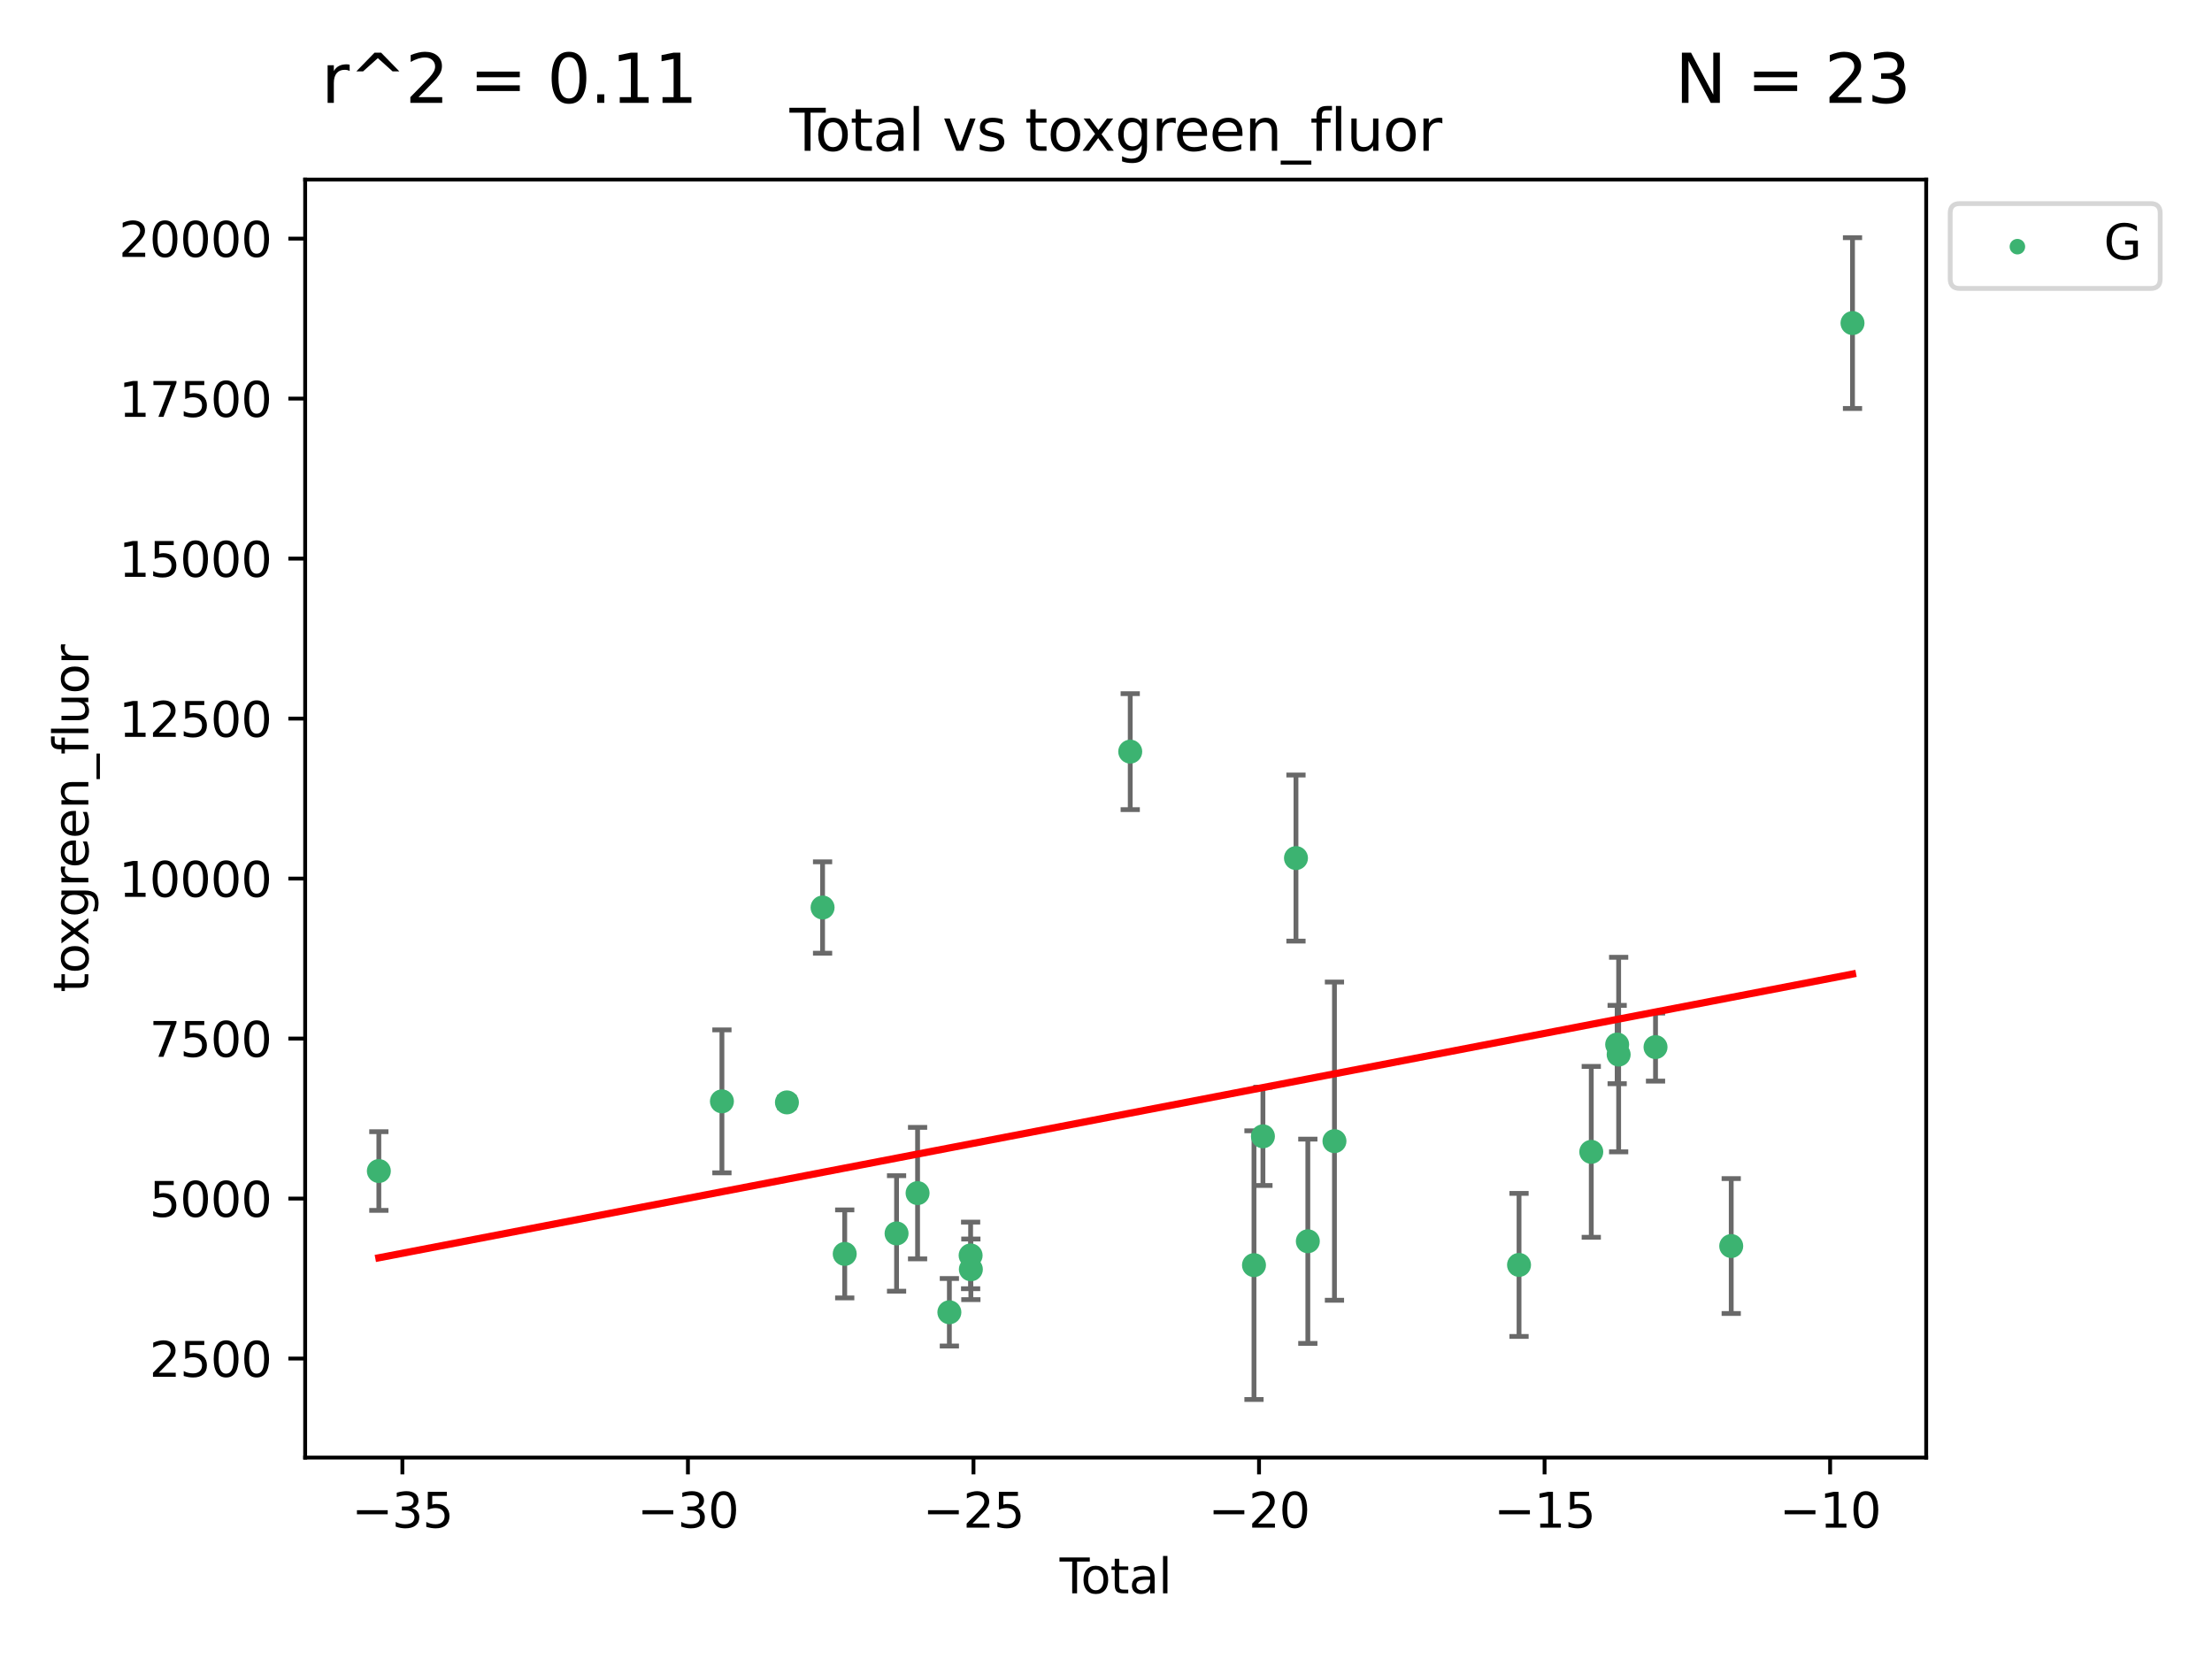 <?xml version="1.0" encoding="utf-8" standalone="no"?>
<!DOCTYPE svg PUBLIC "-//W3C//DTD SVG 1.1//EN"
  "http://www.w3.org/Graphics/SVG/1.1/DTD/svg11.dtd">
<svg xmlns:xlink="http://www.w3.org/1999/xlink" width="460.8pt" height="345.6pt" viewBox="0 0 460.8 345.6" xmlns="http://www.w3.org/2000/svg" version="1.1">
 <defs>
  <style type="text/css">*{stroke-linejoin: round; stroke-linecap: butt}</style>
 </defs>
 <g id="figure_1">
  <g id="patch_1">
   <path d="M 0 345.6 
L 460.8 345.6 
L 460.8 0 
L 0 0 
z
" style="fill: #ffffff"/>
  </g>
  <g id="axes_1">
   <g id="patch_2">
    <path d="M 63.571 303.64 
L 401.26 303.64 
L 401.26 37.411 
L 63.571 37.411 
z
" style="fill: #ffffff"/>
   </g>
   <g id="PathCollection_1">
    <defs>
     <path id="mccac87ee9b" d="M 0 1.118 
C 0.297 1.118 0.581 1 0.791 0.791 
C 1 0.581 1.118 0.297 1.118 0 
C 1.118 -0.297 1 -0.581 0.791 -0.791 
C 0.581 -1 0.297 -1.118 0 -1.118 
C -0.297 -1.118 -0.581 -1 -0.791 -0.791 
C -1 -0.581 -1.118 -0.297 -1.118 0 
C -1.118 0.297 -1 0.581 -0.791 0.791 
C -0.581 1 -0.297 1.118 0 1.118 
z
" style="stroke: #3cb371"/>
    </defs>
    <g clip-path="url(#p7524012135)">
     <use xlink:href="#mccac87ee9b" x="78.921" y="243.948" style="fill: #3cb371; stroke: #3cb371"/>
     <use xlink:href="#mccac87ee9b" x="150.39" y="229.431" style="fill: #3cb371; stroke: #3cb371"/>
     <use xlink:href="#mccac87ee9b" x="163.931" y="229.649" style="fill: #3cb371; stroke: #3cb371"/>
     <use xlink:href="#mccac87ee9b" x="171.358" y="189.05" style="fill: #3cb371; stroke: #3cb371"/>
     <use xlink:href="#mccac87ee9b" x="175.972" y="261.213" style="fill: #3cb371; stroke: #3cb371"/>
     <use xlink:href="#mccac87ee9b" x="186.771" y="256.947" style="fill: #3cb371; stroke: #3cb371"/>
     <use xlink:href="#mccac87ee9b" x="191.149" y="248.546" style="fill: #3cb371; stroke: #3cb371"/>
     <use xlink:href="#mccac87ee9b" x="197.771" y="273.367" style="fill: #3cb371; stroke: #3cb371"/>
     <use xlink:href="#mccac87ee9b" x="202.198" y="261.528" style="fill: #3cb371; stroke: #3cb371"/>
     <use xlink:href="#mccac87ee9b" x="202.248" y="264.423" style="fill: #3cb371; stroke: #3cb371"/>
     <use xlink:href="#mccac87ee9b" x="235.447" y="156.578" style="fill: #3cb371; stroke: #3cb371"/>
     <use xlink:href="#mccac87ee9b" x="261.228" y="263.552" style="fill: #3cb371; stroke: #3cb371"/>
     <use xlink:href="#mccac87ee9b" x="263.091" y="236.72" style="fill: #3cb371; stroke: #3cb371"/>
     <use xlink:href="#mccac87ee9b" x="269.975" y="178.752" style="fill: #3cb371; stroke: #3cb371"/>
     <use xlink:href="#mccac87ee9b" x="272.445" y="258.577" style="fill: #3cb371; stroke: #3cb371"/>
     <use xlink:href="#mccac87ee9b" x="277.992" y="237.721" style="fill: #3cb371; stroke: #3cb371"/>
     <use xlink:href="#mccac87ee9b" x="316.442" y="263.505" style="fill: #3cb371; stroke: #3cb371"/>
     <use xlink:href="#mccac87ee9b" x="331.491" y="239.952" style="fill: #3cb371; stroke: #3cb371"/>
     <use xlink:href="#mccac87ee9b" x="336.885" y="217.595" style="fill: #3cb371; stroke: #3cb371"/>
     <use xlink:href="#mccac87ee9b" x="337.195" y="219.685" style="fill: #3cb371; stroke: #3cb371"/>
     <use xlink:href="#mccac87ee9b" x="344.877" y="218.129" style="fill: #3cb371; stroke: #3cb371"/>
     <use xlink:href="#mccac87ee9b" x="360.645" y="259.574" style="fill: #3cb371; stroke: #3cb371"/>
     <use xlink:href="#mccac87ee9b" x="385.911" y="67.303" style="fill: #3cb371; stroke: #3cb371"/>
    </g>
   </g>
   <g id="matplotlib.axis_1">
    <g id="xtick_1">
     <g id="line2d_1">
      <defs>
       <path id="m4b57ec7790" d="M 0 0 
L 0 3.5 
" style="stroke: #000000; stroke-width: 0.8"/>
      </defs>
      <g>
       <use xlink:href="#m4b57ec7790" x="83.825" y="303.64" style="stroke: #000000; stroke-width: 0.8"/>
      </g>
     </g>
     <g id="text_1">
      <!-- −35 -->
      <g transform="translate(73.272 318.238)scale(0.1 -0.1)">
       <defs>
        <path id="DejaVuSans-2212" d="M 678 2272 
L 4684 2272 
L 4684 1741 
L 678 1741 
L 678 2272 
z
" transform="scale(0.016)"/>
        <path id="DejaVuSans-33" d="M 2597 2516 
Q 3050 2419 3304 2112 
Q 3559 1806 3559 1356 
Q 3559 666 3084 287 
Q 2609 -91 1734 -91 
Q 1441 -91 1130 -33 
Q 819 25 488 141 
L 488 750 
Q 750 597 1062 519 
Q 1375 441 1716 441 
Q 2309 441 2620 675 
Q 2931 909 2931 1356 
Q 2931 1769 2642 2001 
Q 2353 2234 1838 2234 
L 1294 2234 
L 1294 2753 
L 1863 2753 
Q 2328 2753 2575 2939 
Q 2822 3125 2822 3475 
Q 2822 3834 2567 4026 
Q 2313 4219 1838 4219 
Q 1578 4219 1281 4162 
Q 984 4106 628 3988 
L 628 4550 
Q 988 4650 1302 4700 
Q 1616 4750 1894 4750 
Q 2613 4750 3031 4423 
Q 3450 4097 3450 3541 
Q 3450 3153 3228 2886 
Q 3006 2619 2597 2516 
z
" transform="scale(0.016)"/>
        <path id="DejaVuSans-35" d="M 691 4666 
L 3169 4666 
L 3169 4134 
L 1269 4134 
L 1269 2991 
Q 1406 3038 1543 3061 
Q 1681 3084 1819 3084 
Q 2600 3084 3056 2656 
Q 3513 2228 3513 1497 
Q 3513 744 3044 326 
Q 2575 -91 1722 -91 
Q 1428 -91 1123 -41 
Q 819 9 494 109 
L 494 744 
Q 775 591 1075 516 
Q 1375 441 1709 441 
Q 2250 441 2565 725 
Q 2881 1009 2881 1497 
Q 2881 1984 2565 2268 
Q 2250 2553 1709 2553 
Q 1456 2553 1204 2497 
Q 953 2441 691 2322 
L 691 4666 
z
" transform="scale(0.016)"/>
       </defs>
       <use xlink:href="#DejaVuSans-2212"/>
       <use xlink:href="#DejaVuSans-33" x="83.789"/>
       <use xlink:href="#DejaVuSans-35" x="147.412"/>
      </g>
     </g>
    </g>
    <g id="xtick_2">
     <g id="line2d_2">
      <g>
       <use xlink:href="#m4b57ec7790" x="143.309" y="303.64" style="stroke: #000000; stroke-width: 0.8"/>
      </g>
     </g>
     <g id="text_2">
      <!-- −30 -->
      <g transform="translate(132.757 318.238)scale(0.1 -0.1)">
       <defs>
        <path id="DejaVuSans-30" d="M 2034 4250 
Q 1547 4250 1301 3770 
Q 1056 3291 1056 2328 
Q 1056 1369 1301 889 
Q 1547 409 2034 409 
Q 2525 409 2770 889 
Q 3016 1369 3016 2328 
Q 3016 3291 2770 3770 
Q 2525 4250 2034 4250 
z
M 2034 4750 
Q 2819 4750 3233 4129 
Q 3647 3509 3647 2328 
Q 3647 1150 3233 529 
Q 2819 -91 2034 -91 
Q 1250 -91 836 529 
Q 422 1150 422 2328 
Q 422 3509 836 4129 
Q 1250 4750 2034 4750 
z
" transform="scale(0.016)"/>
       </defs>
       <use xlink:href="#DejaVuSans-2212"/>
       <use xlink:href="#DejaVuSans-33" x="83.789"/>
       <use xlink:href="#DejaVuSans-30" x="147.412"/>
      </g>
     </g>
    </g>
    <g id="xtick_3">
     <g id="line2d_3">
      <g>
       <use xlink:href="#m4b57ec7790" x="202.794" y="303.64" style="stroke: #000000; stroke-width: 0.8"/>
      </g>
     </g>
     <g id="text_3">
      <!-- −25 -->
      <g transform="translate(192.241 318.238)scale(0.1 -0.1)">
       <defs>
        <path id="DejaVuSans-32" d="M 1228 531 
L 3431 531 
L 3431 0 
L 469 0 
L 469 531 
Q 828 903 1448 1529 
Q 2069 2156 2228 2338 
Q 2531 2678 2651 2914 
Q 2772 3150 2772 3378 
Q 2772 3750 2511 3984 
Q 2250 4219 1831 4219 
Q 1534 4219 1204 4116 
Q 875 4013 500 3803 
L 500 4441 
Q 881 4594 1212 4672 
Q 1544 4750 1819 4750 
Q 2544 4750 2975 4387 
Q 3406 4025 3406 3419 
Q 3406 3131 3298 2873 
Q 3191 2616 2906 2266 
Q 2828 2175 2409 1742 
Q 1991 1309 1228 531 
z
" transform="scale(0.016)"/>
       </defs>
       <use xlink:href="#DejaVuSans-2212"/>
       <use xlink:href="#DejaVuSans-32" x="83.789"/>
       <use xlink:href="#DejaVuSans-35" x="147.412"/>
      </g>
     </g>
    </g>
    <g id="xtick_4">
     <g id="line2d_4">
      <g>
       <use xlink:href="#m4b57ec7790" x="262.278" y="303.64" style="stroke: #000000; stroke-width: 0.8"/>
      </g>
     </g>
     <g id="text_4">
      <!-- −20 -->
      <g transform="translate(251.726 318.238)scale(0.1 -0.1)">
       <use xlink:href="#DejaVuSans-2212"/>
       <use xlink:href="#DejaVuSans-32" x="83.789"/>
       <use xlink:href="#DejaVuSans-30" x="147.412"/>
      </g>
     </g>
    </g>
    <g id="xtick_5">
     <g id="line2d_5">
      <g>
       <use xlink:href="#m4b57ec7790" x="321.763" y="303.64" style="stroke: #000000; stroke-width: 0.8"/>
      </g>
     </g>
     <g id="text_5">
      <!-- −15 -->
      <g transform="translate(311.21 318.238)scale(0.1 -0.1)">
       <defs>
        <path id="DejaVuSans-31" d="M 794 531 
L 1825 531 
L 1825 4091 
L 703 3866 
L 703 4441 
L 1819 4666 
L 2450 4666 
L 2450 531 
L 3481 531 
L 3481 0 
L 794 0 
L 794 531 
z
" transform="scale(0.016)"/>
       </defs>
       <use xlink:href="#DejaVuSans-2212"/>
       <use xlink:href="#DejaVuSans-31" x="83.789"/>
       <use xlink:href="#DejaVuSans-35" x="147.412"/>
      </g>
     </g>
    </g>
    <g id="xtick_6">
     <g id="line2d_6">
      <g>
       <use xlink:href="#m4b57ec7790" x="381.247" y="303.64" style="stroke: #000000; stroke-width: 0.8"/>
      </g>
     </g>
     <g id="text_6">
      <!-- −10 -->
      <g transform="translate(370.695 318.238)scale(0.1 -0.1)">
       <use xlink:href="#DejaVuSans-2212"/>
       <use xlink:href="#DejaVuSans-31" x="83.789"/>
       <use xlink:href="#DejaVuSans-30" x="147.412"/>
      </g>
     </g>
    </g>
    <g id="text_7">
     <!-- Total -->
     <g transform="translate(220.739 331.917)scale(0.1 -0.1)">
      <defs>
       <path id="DejaVuSans-54" d="M -19 4666 
L 3928 4666 
L 3928 4134 
L 2272 4134 
L 2272 0 
L 1638 0 
L 1638 4134 
L -19 4134 
L -19 4666 
z
" transform="scale(0.016)"/>
       <path id="DejaVuSans-6f" d="M 1959 3097 
Q 1497 3097 1228 2736 
Q 959 2375 959 1747 
Q 959 1119 1226 758 
Q 1494 397 1959 397 
Q 2419 397 2687 759 
Q 2956 1122 2956 1747 
Q 2956 2369 2687 2733 
Q 2419 3097 1959 3097 
z
M 1959 3584 
Q 2709 3584 3137 3096 
Q 3566 2609 3566 1747 
Q 3566 888 3137 398 
Q 2709 -91 1959 -91 
Q 1206 -91 779 398 
Q 353 888 353 1747 
Q 353 2609 779 3096 
Q 1206 3584 1959 3584 
z
" transform="scale(0.016)"/>
       <path id="DejaVuSans-74" d="M 1172 4494 
L 1172 3500 
L 2356 3500 
L 2356 3053 
L 1172 3053 
L 1172 1153 
Q 1172 725 1289 603 
Q 1406 481 1766 481 
L 2356 481 
L 2356 0 
L 1766 0 
Q 1100 0 847 248 
Q 594 497 594 1153 
L 594 3053 
L 172 3053 
L 172 3500 
L 594 3500 
L 594 4494 
L 1172 4494 
z
" transform="scale(0.016)"/>
       <path id="DejaVuSans-61" d="M 2194 1759 
Q 1497 1759 1228 1600 
Q 959 1441 959 1056 
Q 959 750 1161 570 
Q 1363 391 1709 391 
Q 2188 391 2477 730 
Q 2766 1069 2766 1631 
L 2766 1759 
L 2194 1759 
z
M 3341 1997 
L 3341 0 
L 2766 0 
L 2766 531 
Q 2569 213 2275 61 
Q 1981 -91 1556 -91 
Q 1019 -91 701 211 
Q 384 513 384 1019 
Q 384 1609 779 1909 
Q 1175 2209 1959 2209 
L 2766 2209 
L 2766 2266 
Q 2766 2663 2505 2880 
Q 2244 3097 1772 3097 
Q 1472 3097 1187 3025 
Q 903 2953 641 2809 
L 641 3341 
Q 956 3463 1253 3523 
Q 1550 3584 1831 3584 
Q 2591 3584 2966 3190 
Q 3341 2797 3341 1997 
z
" transform="scale(0.016)"/>
       <path id="DejaVuSans-6c" d="M 603 4863 
L 1178 4863 
L 1178 0 
L 603 0 
L 603 4863 
z
" transform="scale(0.016)"/>
      </defs>
      <use xlink:href="#DejaVuSans-54"/>
      <use xlink:href="#DejaVuSans-6f" x="44.084"/>
      <use xlink:href="#DejaVuSans-74" x="105.266"/>
      <use xlink:href="#DejaVuSans-61" x="144.475"/>
      <use xlink:href="#DejaVuSans-6c" x="205.754"/>
     </g>
    </g>
   </g>
   <g id="matplotlib.axis_2">
    <g id="ytick_1">
     <g id="line2d_7">
      <defs>
       <path id="m6257bc6594" d="M 0 0 
L -3.5 0 
" style="stroke: #000000; stroke-width: 0.8"/>
      </defs>
      <g>
       <use xlink:href="#m6257bc6594" x="63.571" y="283.012" style="stroke: #000000; stroke-width: 0.8"/>
      </g>
     </g>
     <g id="text_8">
      <!-- 2500 -->
      <g transform="translate(31.121 286.811)scale(0.1 -0.1)">
       <use xlink:href="#DejaVuSans-32"/>
       <use xlink:href="#DejaVuSans-35" x="63.623"/>
       <use xlink:href="#DejaVuSans-30" x="127.246"/>
       <use xlink:href="#DejaVuSans-30" x="190.869"/>
      </g>
     </g>
    </g>
    <g id="ytick_2">
     <g id="line2d_8">
      <g>
       <use xlink:href="#m6257bc6594" x="63.571" y="249.683" style="stroke: #000000; stroke-width: 0.8"/>
      </g>
     </g>
     <g id="text_9">
      <!-- 5000 -->
      <g transform="translate(31.121 253.483)scale(0.1 -0.1)">
       <use xlink:href="#DejaVuSans-35"/>
       <use xlink:href="#DejaVuSans-30" x="63.623"/>
       <use xlink:href="#DejaVuSans-30" x="127.246"/>
       <use xlink:href="#DejaVuSans-30" x="190.869"/>
      </g>
     </g>
    </g>
    <g id="ytick_3">
     <g id="line2d_9">
      <g>
       <use xlink:href="#m6257bc6594" x="63.571" y="216.355" style="stroke: #000000; stroke-width: 0.8"/>
      </g>
     </g>
     <g id="text_10">
      <!-- 7500 -->
      <g transform="translate(31.121 220.154)scale(0.1 -0.1)">
       <defs>
        <path id="DejaVuSans-37" d="M 525 4666 
L 3525 4666 
L 3525 4397 
L 1831 0 
L 1172 0 
L 2766 4134 
L 525 4134 
L 525 4666 
z
" transform="scale(0.016)"/>
       </defs>
       <use xlink:href="#DejaVuSans-37"/>
       <use xlink:href="#DejaVuSans-35" x="63.623"/>
       <use xlink:href="#DejaVuSans-30" x="127.246"/>
       <use xlink:href="#DejaVuSans-30" x="190.869"/>
      </g>
     </g>
    </g>
    <g id="ytick_4">
     <g id="line2d_10">
      <g>
       <use xlink:href="#m6257bc6594" x="63.571" y="183.026" style="stroke: #000000; stroke-width: 0.8"/>
      </g>
     </g>
     <g id="text_11">
      <!-- 10000 -->
      <g transform="translate(24.759 186.825)scale(0.1 -0.1)">
       <use xlink:href="#DejaVuSans-31"/>
       <use xlink:href="#DejaVuSans-30" x="63.623"/>
       <use xlink:href="#DejaVuSans-30" x="127.246"/>
       <use xlink:href="#DejaVuSans-30" x="190.869"/>
       <use xlink:href="#DejaVuSans-30" x="254.492"/>
      </g>
     </g>
    </g>
    <g id="ytick_5">
     <g id="line2d_11">
      <g>
       <use xlink:href="#m6257bc6594" x="63.571" y="149.697" style="stroke: #000000; stroke-width: 0.8"/>
      </g>
     </g>
     <g id="text_12">
      <!-- 12500 -->
      <g transform="translate(24.759 153.496)scale(0.1 -0.1)">
       <use xlink:href="#DejaVuSans-31"/>
       <use xlink:href="#DejaVuSans-32" x="63.623"/>
       <use xlink:href="#DejaVuSans-35" x="127.246"/>
       <use xlink:href="#DejaVuSans-30" x="190.869"/>
       <use xlink:href="#DejaVuSans-30" x="254.492"/>
      </g>
     </g>
    </g>
    <g id="ytick_6">
     <g id="line2d_12">
      <g>
       <use xlink:href="#m6257bc6594" x="63.571" y="116.368" style="stroke: #000000; stroke-width: 0.8"/>
      </g>
     </g>
     <g id="text_13">
      <!-- 15000 -->
      <g transform="translate(24.759 120.167)scale(0.1 -0.1)">
       <use xlink:href="#DejaVuSans-31"/>
       <use xlink:href="#DejaVuSans-35" x="63.623"/>
       <use xlink:href="#DejaVuSans-30" x="127.246"/>
       <use xlink:href="#DejaVuSans-30" x="190.869"/>
       <use xlink:href="#DejaVuSans-30" x="254.492"/>
      </g>
     </g>
    </g>
    <g id="ytick_7">
     <g id="line2d_13">
      <g>
       <use xlink:href="#m6257bc6594" x="63.571" y="83.039" style="stroke: #000000; stroke-width: 0.8"/>
      </g>
     </g>
     <g id="text_14">
      <!-- 17500 -->
      <g transform="translate(24.759 86.839)scale(0.1 -0.1)">
       <use xlink:href="#DejaVuSans-31"/>
       <use xlink:href="#DejaVuSans-37" x="63.623"/>
       <use xlink:href="#DejaVuSans-35" x="127.246"/>
       <use xlink:href="#DejaVuSans-30" x="190.869"/>
       <use xlink:href="#DejaVuSans-30" x="254.492"/>
      </g>
     </g>
    </g>
    <g id="ytick_8">
     <g id="line2d_14">
      <g>
       <use xlink:href="#m6257bc6594" x="63.571" y="49.711" style="stroke: #000000; stroke-width: 0.8"/>
      </g>
     </g>
     <g id="text_15">
      <!-- 20000 -->
      <g transform="translate(24.759 53.51)scale(0.1 -0.1)">
       <use xlink:href="#DejaVuSans-32"/>
       <use xlink:href="#DejaVuSans-30" x="63.623"/>
       <use xlink:href="#DejaVuSans-30" x="127.246"/>
       <use xlink:href="#DejaVuSans-30" x="190.869"/>
       <use xlink:href="#DejaVuSans-30" x="254.492"/>
      </g>
     </g>
    </g>
    <g id="text_16">
     <!-- toxgreen_fluor -->
     <g transform="translate(18.401 206.72)rotate(-90)scale(0.1 -0.1)">
      <defs>
       <path id="DejaVuSans-78" d="M 3513 3500 
L 2247 1797 
L 3578 0 
L 2900 0 
L 1881 1375 
L 863 0 
L 184 0 
L 1544 1831 
L 300 3500 
L 978 3500 
L 1906 2253 
L 2834 3500 
L 3513 3500 
z
" transform="scale(0.016)"/>
       <path id="DejaVuSans-67" d="M 2906 1791 
Q 2906 2416 2648 2759 
Q 2391 3103 1925 3103 
Q 1463 3103 1205 2759 
Q 947 2416 947 1791 
Q 947 1169 1205 825 
Q 1463 481 1925 481 
Q 2391 481 2648 825 
Q 2906 1169 2906 1791 
z
M 3481 434 
Q 3481 -459 3084 -895 
Q 2688 -1331 1869 -1331 
Q 1566 -1331 1297 -1286 
Q 1028 -1241 775 -1147 
L 775 -588 
Q 1028 -725 1275 -790 
Q 1522 -856 1778 -856 
Q 2344 -856 2625 -561 
Q 2906 -266 2906 331 
L 2906 616 
Q 2728 306 2450 153 
Q 2172 0 1784 0 
Q 1141 0 747 490 
Q 353 981 353 1791 
Q 353 2603 747 3093 
Q 1141 3584 1784 3584 
Q 2172 3584 2450 3431 
Q 2728 3278 2906 2969 
L 2906 3500 
L 3481 3500 
L 3481 434 
z
" transform="scale(0.016)"/>
       <path id="DejaVuSans-72" d="M 2631 2963 
Q 2534 3019 2420 3045 
Q 2306 3072 2169 3072 
Q 1681 3072 1420 2755 
Q 1159 2438 1159 1844 
L 1159 0 
L 581 0 
L 581 3500 
L 1159 3500 
L 1159 2956 
Q 1341 3275 1631 3429 
Q 1922 3584 2338 3584 
Q 2397 3584 2469 3576 
Q 2541 3569 2628 3553 
L 2631 2963 
z
" transform="scale(0.016)"/>
       <path id="DejaVuSans-65" d="M 3597 1894 
L 3597 1613 
L 953 1613 
Q 991 1019 1311 708 
Q 1631 397 2203 397 
Q 2534 397 2845 478 
Q 3156 559 3463 722 
L 3463 178 
Q 3153 47 2828 -22 
Q 2503 -91 2169 -91 
Q 1331 -91 842 396 
Q 353 884 353 1716 
Q 353 2575 817 3079 
Q 1281 3584 2069 3584 
Q 2775 3584 3186 3129 
Q 3597 2675 3597 1894 
z
M 3022 2063 
Q 3016 2534 2758 2815 
Q 2500 3097 2075 3097 
Q 1594 3097 1305 2825 
Q 1016 2553 972 2059 
L 3022 2063 
z
" transform="scale(0.016)"/>
       <path id="DejaVuSans-6e" d="M 3513 2113 
L 3513 0 
L 2938 0 
L 2938 2094 
Q 2938 2591 2744 2837 
Q 2550 3084 2163 3084 
Q 1697 3084 1428 2787 
Q 1159 2491 1159 1978 
L 1159 0 
L 581 0 
L 581 3500 
L 1159 3500 
L 1159 2956 
Q 1366 3272 1645 3428 
Q 1925 3584 2291 3584 
Q 2894 3584 3203 3211 
Q 3513 2838 3513 2113 
z
" transform="scale(0.016)"/>
       <path id="DejaVuSans-5f" d="M 3263 -1063 
L 3263 -1509 
L -63 -1509 
L -63 -1063 
L 3263 -1063 
z
" transform="scale(0.016)"/>
       <path id="DejaVuSans-66" d="M 2375 4863 
L 2375 4384 
L 1825 4384 
Q 1516 4384 1395 4259 
Q 1275 4134 1275 3809 
L 1275 3500 
L 2222 3500 
L 2222 3053 
L 1275 3053 
L 1275 0 
L 697 0 
L 697 3053 
L 147 3053 
L 147 3500 
L 697 3500 
L 697 3744 
Q 697 4328 969 4595 
Q 1241 4863 1831 4863 
L 2375 4863 
z
" transform="scale(0.016)"/>
       <path id="DejaVuSans-75" d="M 544 1381 
L 544 3500 
L 1119 3500 
L 1119 1403 
Q 1119 906 1312 657 
Q 1506 409 1894 409 
Q 2359 409 2629 706 
Q 2900 1003 2900 1516 
L 2900 3500 
L 3475 3500 
L 3475 0 
L 2900 0 
L 2900 538 
Q 2691 219 2414 64 
Q 2138 -91 1772 -91 
Q 1169 -91 856 284 
Q 544 659 544 1381 
z
M 1991 3584 
L 1991 3584 
z
" transform="scale(0.016)"/>
      </defs>
      <use xlink:href="#DejaVuSans-74"/>
      <use xlink:href="#DejaVuSans-6f" x="39.209"/>
      <use xlink:href="#DejaVuSans-78" x="97.266"/>
      <use xlink:href="#DejaVuSans-67" x="156.445"/>
      <use xlink:href="#DejaVuSans-72" x="219.922"/>
      <use xlink:href="#DejaVuSans-65" x="258.785"/>
      <use xlink:href="#DejaVuSans-65" x="320.309"/>
      <use xlink:href="#DejaVuSans-6e" x="381.832"/>
      <use xlink:href="#DejaVuSans-5f" x="445.211"/>
      <use xlink:href="#DejaVuSans-66" x="495.211"/>
      <use xlink:href="#DejaVuSans-6c" x="530.416"/>
      <use xlink:href="#DejaVuSans-75" x="558.199"/>
      <use xlink:href="#DejaVuSans-6f" x="621.578"/>
      <use xlink:href="#DejaVuSans-72" x="682.76"/>
     </g>
    </g>
   </g>
   <g id="LineCollection_1">
    <path d="M 78.921 252.144 
L 78.921 235.751 
" clip-path="url(#p7524012135)" style="fill: none; stroke: #696969"/>
    <path d="M 150.39 244.322 
L 150.39 214.541 
" clip-path="url(#p7524012135)" style="fill: none; stroke: #696969"/>
    <path d="M 163.931 230.781 
L 163.931 228.516 
" clip-path="url(#p7524012135)" style="fill: none; stroke: #696969"/>
    <path d="M 171.358 198.566 
L 171.358 179.533 
" clip-path="url(#p7524012135)" style="fill: none; stroke: #696969"/>
    <path d="M 175.972 270.376 
L 175.972 252.049 
" clip-path="url(#p7524012135)" style="fill: none; stroke: #696969"/>
    <path d="M 186.771 268.976 
L 186.771 244.919 
" clip-path="url(#p7524012135)" style="fill: none; stroke: #696969"/>
    <path d="M 191.149 262.243 
L 191.149 234.85 
" clip-path="url(#p7524012135)" style="fill: none; stroke: #696969"/>
    <path d="M 197.771 280.398 
L 197.771 266.337 
" clip-path="url(#p7524012135)" style="fill: none; stroke: #696969"/>
    <path d="M 202.198 268.463 
L 202.198 254.593 
" clip-path="url(#p7524012135)" style="fill: none; stroke: #696969"/>
    <path d="M 202.248 270.738 
L 202.248 258.109 
" clip-path="url(#p7524012135)" style="fill: none; stroke: #696969"/>
    <path d="M 235.447 168.657 
L 235.447 144.5 
" clip-path="url(#p7524012135)" style="fill: none; stroke: #696969"/>
    <path d="M 261.228 291.539 
L 261.228 235.566 
" clip-path="url(#p7524012135)" style="fill: none; stroke: #696969"/>
    <path d="M 263.091 246.956 
L 263.091 226.483 
" clip-path="url(#p7524012135)" style="fill: none; stroke: #696969"/>
    <path d="M 269.975 196.051 
L 269.975 161.453 
" clip-path="url(#p7524012135)" style="fill: none; stroke: #696969"/>
    <path d="M 272.445 279.859 
L 272.445 237.296 
" clip-path="url(#p7524012135)" style="fill: none; stroke: #696969"/>
    <path d="M 277.992 270.864 
L 277.992 204.577 
" clip-path="url(#p7524012135)" style="fill: none; stroke: #696969"/>
    <path d="M 316.442 278.405 
L 316.442 248.606 
" clip-path="url(#p7524012135)" style="fill: none; stroke: #696969"/>
    <path d="M 331.491 257.747 
L 331.491 222.156 
" clip-path="url(#p7524012135)" style="fill: none; stroke: #696969"/>
    <path d="M 336.885 225.754 
L 336.885 209.436 
" clip-path="url(#p7524012135)" style="fill: none; stroke: #696969"/>
    <path d="M 337.195 239.949 
L 337.195 199.422 
" clip-path="url(#p7524012135)" style="fill: none; stroke: #696969"/>
    <path d="M 344.877 225.215 
L 344.877 211.043 
" clip-path="url(#p7524012135)" style="fill: none; stroke: #696969"/>
    <path d="M 360.645 273.624 
L 360.645 245.523 
" clip-path="url(#p7524012135)" style="fill: none; stroke: #696969"/>
    <path d="M 385.911 85.094 
L 385.911 49.513 
" clip-path="url(#p7524012135)" style="fill: none; stroke: #696969"/>
   </g>
   <g id="line2d_15">
    <defs>
     <path id="m512a9413a8" d="M 2 0 
L -2 -0 
" style="stroke: #696969"/>
    </defs>
    <g clip-path="url(#p7524012135)">
     <use xlink:href="#m512a9413a8" x="78.921" y="252.144" style="fill: #696969; stroke: #696969"/>
     <use xlink:href="#m512a9413a8" x="150.39" y="244.322" style="fill: #696969; stroke: #696969"/>
     <use xlink:href="#m512a9413a8" x="163.931" y="230.781" style="fill: #696969; stroke: #696969"/>
     <use xlink:href="#m512a9413a8" x="171.358" y="198.566" style="fill: #696969; stroke: #696969"/>
     <use xlink:href="#m512a9413a8" x="175.972" y="270.376" style="fill: #696969; stroke: #696969"/>
     <use xlink:href="#m512a9413a8" x="186.771" y="268.976" style="fill: #696969; stroke: #696969"/>
     <use xlink:href="#m512a9413a8" x="191.149" y="262.243" style="fill: #696969; stroke: #696969"/>
     <use xlink:href="#m512a9413a8" x="197.771" y="280.398" style="fill: #696969; stroke: #696969"/>
     <use xlink:href="#m512a9413a8" x="202.198" y="268.463" style="fill: #696969; stroke: #696969"/>
     <use xlink:href="#m512a9413a8" x="202.248" y="270.738" style="fill: #696969; stroke: #696969"/>
     <use xlink:href="#m512a9413a8" x="235.447" y="168.657" style="fill: #696969; stroke: #696969"/>
     <use xlink:href="#m512a9413a8" x="261.228" y="291.539" style="fill: #696969; stroke: #696969"/>
     <use xlink:href="#m512a9413a8" x="263.091" y="246.956" style="fill: #696969; stroke: #696969"/>
     <use xlink:href="#m512a9413a8" x="269.975" y="196.051" style="fill: #696969; stroke: #696969"/>
     <use xlink:href="#m512a9413a8" x="272.445" y="279.859" style="fill: #696969; stroke: #696969"/>
     <use xlink:href="#m512a9413a8" x="277.992" y="270.864" style="fill: #696969; stroke: #696969"/>
     <use xlink:href="#m512a9413a8" x="316.442" y="278.405" style="fill: #696969; stroke: #696969"/>
     <use xlink:href="#m512a9413a8" x="331.491" y="257.747" style="fill: #696969; stroke: #696969"/>
     <use xlink:href="#m512a9413a8" x="336.885" y="225.754" style="fill: #696969; stroke: #696969"/>
     <use xlink:href="#m512a9413a8" x="337.195" y="239.949" style="fill: #696969; stroke: #696969"/>
     <use xlink:href="#m512a9413a8" x="344.877" y="225.215" style="fill: #696969; stroke: #696969"/>
     <use xlink:href="#m512a9413a8" x="360.645" y="273.624" style="fill: #696969; stroke: #696969"/>
     <use xlink:href="#m512a9413a8" x="385.911" y="85.094" style="fill: #696969; stroke: #696969"/>
    </g>
   </g>
   <g id="line2d_16">
    <g clip-path="url(#p7524012135)">
     <use xlink:href="#m512a9413a8" x="78.921" y="235.751" style="fill: #696969; stroke: #696969"/>
     <use xlink:href="#m512a9413a8" x="150.39" y="214.541" style="fill: #696969; stroke: #696969"/>
     <use xlink:href="#m512a9413a8" x="163.931" y="228.516" style="fill: #696969; stroke: #696969"/>
     <use xlink:href="#m512a9413a8" x="171.358" y="179.533" style="fill: #696969; stroke: #696969"/>
     <use xlink:href="#m512a9413a8" x="175.972" y="252.049" style="fill: #696969; stroke: #696969"/>
     <use xlink:href="#m512a9413a8" x="186.771" y="244.919" style="fill: #696969; stroke: #696969"/>
     <use xlink:href="#m512a9413a8" x="191.149" y="234.85" style="fill: #696969; stroke: #696969"/>
     <use xlink:href="#m512a9413a8" x="197.771" y="266.337" style="fill: #696969; stroke: #696969"/>
     <use xlink:href="#m512a9413a8" x="202.198" y="254.593" style="fill: #696969; stroke: #696969"/>
     <use xlink:href="#m512a9413a8" x="202.248" y="258.109" style="fill: #696969; stroke: #696969"/>
     <use xlink:href="#m512a9413a8" x="235.447" y="144.5" style="fill: #696969; stroke: #696969"/>
     <use xlink:href="#m512a9413a8" x="261.228" y="235.566" style="fill: #696969; stroke: #696969"/>
     <use xlink:href="#m512a9413a8" x="263.091" y="226.483" style="fill: #696969; stroke: #696969"/>
     <use xlink:href="#m512a9413a8" x="269.975" y="161.453" style="fill: #696969; stroke: #696969"/>
     <use xlink:href="#m512a9413a8" x="272.445" y="237.296" style="fill: #696969; stroke: #696969"/>
     <use xlink:href="#m512a9413a8" x="277.992" y="204.577" style="fill: #696969; stroke: #696969"/>
     <use xlink:href="#m512a9413a8" x="316.442" y="248.606" style="fill: #696969; stroke: #696969"/>
     <use xlink:href="#m512a9413a8" x="331.491" y="222.156" style="fill: #696969; stroke: #696969"/>
     <use xlink:href="#m512a9413a8" x="336.885" y="209.436" style="fill: #696969; stroke: #696969"/>
     <use xlink:href="#m512a9413a8" x="337.195" y="199.422" style="fill: #696969; stroke: #696969"/>
     <use xlink:href="#m512a9413a8" x="344.877" y="211.043" style="fill: #696969; stroke: #696969"/>
     <use xlink:href="#m512a9413a8" x="360.645" y="245.523" style="fill: #696969; stroke: #696969"/>
     <use xlink:href="#m512a9413a8" x="385.911" y="49.513" style="fill: #696969; stroke: #696969"/>
    </g>
   </g>
   <g id="line2d_17">
    <path d="M 78.921 262.02 
L 150.39 248.26 
L 163.931 245.653 
L 171.358 244.223 
L 175.972 243.334 
L 186.771 241.255 
L 191.149 240.412 
L 197.771 239.137 
L 202.198 238.285 
L 202.248 238.275 
L 235.447 231.884 
L 261.228 226.92 
L 263.091 226.561 
L 269.975 225.236 
L 272.445 224.76 
L 277.992 223.693 
L 316.442 216.29 
L 331.491 213.392 
L 336.885 212.354 
L 337.195 212.294 
L 344.877 210.815 
L 360.645 207.779 
L 385.911 202.915 
" clip-path="url(#p7524012135)" style="fill: none; stroke: #ff0000; stroke-width: 1.5; stroke-linecap: square"/>
   </g>
   <g id="line2d_18">
    <defs>
     <path id="mf28d31b42f" d="M 0 2 
C 0.53 2 1.039 1.789 1.414 1.414 
C 1.789 1.039 2 0.53 2 0 
C 2 -0.53 1.789 -1.039 1.414 -1.414 
C 1.039 -1.789 0.53 -2 0 -2 
C -0.53 -2 -1.039 -1.789 -1.414 -1.414 
C -1.789 -1.039 -2 -0.53 -2 0 
C -2 0.53 -1.789 1.039 -1.414 1.414 
C -1.039 1.789 -0.53 2 0 2 
z
" style="stroke: #3cb371"/>
    </defs>
    <g clip-path="url(#p7524012135)">
     <use xlink:href="#mf28d31b42f" x="78.921" y="243.948" style="fill: #3cb371; stroke: #3cb371"/>
     <use xlink:href="#mf28d31b42f" x="150.39" y="229.431" style="fill: #3cb371; stroke: #3cb371"/>
     <use xlink:href="#mf28d31b42f" x="163.931" y="229.649" style="fill: #3cb371; stroke: #3cb371"/>
     <use xlink:href="#mf28d31b42f" x="171.358" y="189.05" style="fill: #3cb371; stroke: #3cb371"/>
     <use xlink:href="#mf28d31b42f" x="175.972" y="261.213" style="fill: #3cb371; stroke: #3cb371"/>
     <use xlink:href="#mf28d31b42f" x="186.771" y="256.947" style="fill: #3cb371; stroke: #3cb371"/>
     <use xlink:href="#mf28d31b42f" x="191.149" y="248.546" style="fill: #3cb371; stroke: #3cb371"/>
     <use xlink:href="#mf28d31b42f" x="197.771" y="273.367" style="fill: #3cb371; stroke: #3cb371"/>
     <use xlink:href="#mf28d31b42f" x="202.198" y="261.528" style="fill: #3cb371; stroke: #3cb371"/>
     <use xlink:href="#mf28d31b42f" x="202.248" y="264.423" style="fill: #3cb371; stroke: #3cb371"/>
     <use xlink:href="#mf28d31b42f" x="235.447" y="156.578" style="fill: #3cb371; stroke: #3cb371"/>
     <use xlink:href="#mf28d31b42f" x="261.228" y="263.552" style="fill: #3cb371; stroke: #3cb371"/>
     <use xlink:href="#mf28d31b42f" x="263.091" y="236.72" style="fill: #3cb371; stroke: #3cb371"/>
     <use xlink:href="#mf28d31b42f" x="269.975" y="178.752" style="fill: #3cb371; stroke: #3cb371"/>
     <use xlink:href="#mf28d31b42f" x="272.445" y="258.577" style="fill: #3cb371; stroke: #3cb371"/>
     <use xlink:href="#mf28d31b42f" x="277.992" y="237.721" style="fill: #3cb371; stroke: #3cb371"/>
     <use xlink:href="#mf28d31b42f" x="316.442" y="263.505" style="fill: #3cb371; stroke: #3cb371"/>
     <use xlink:href="#mf28d31b42f" x="331.491" y="239.952" style="fill: #3cb371; stroke: #3cb371"/>
     <use xlink:href="#mf28d31b42f" x="336.885" y="217.595" style="fill: #3cb371; stroke: #3cb371"/>
     <use xlink:href="#mf28d31b42f" x="337.195" y="219.685" style="fill: #3cb371; stroke: #3cb371"/>
     <use xlink:href="#mf28d31b42f" x="344.877" y="218.129" style="fill: #3cb371; stroke: #3cb371"/>
     <use xlink:href="#mf28d31b42f" x="360.645" y="259.574" style="fill: #3cb371; stroke: #3cb371"/>
     <use xlink:href="#mf28d31b42f" x="385.911" y="67.303" style="fill: #3cb371; stroke: #3cb371"/>
    </g>
   </g>
   <g id="patch_3">
    <path d="M 63.571 303.64 
L 63.571 37.411 
" style="fill: none; stroke: #000000; stroke-width: 0.8; stroke-linejoin: miter; stroke-linecap: square"/>
   </g>
   <g id="patch_4">
    <path d="M 401.26 303.64 
L 401.26 37.411 
" style="fill: none; stroke: #000000; stroke-width: 0.8; stroke-linejoin: miter; stroke-linecap: square"/>
   </g>
   <g id="patch_5">
    <path d="M 63.571 303.64 
L 401.26 303.64 
" style="fill: none; stroke: #000000; stroke-width: 0.8; stroke-linejoin: miter; stroke-linecap: square"/>
   </g>
   <g id="patch_6">
    <path d="M 63.571 37.411 
L 401.26 37.411 
" style="fill: none; stroke: #000000; stroke-width: 0.8; stroke-linejoin: miter; stroke-linecap: square"/>
   </g>
   <g id="text_17">
    <!-- N = 23 -->
    <g transform="translate(348.964 21.426)scale(0.14 -0.14)">
     <defs>
      <path id="DejaVuSans-4e" d="M 628 4666 
L 1478 4666 
L 3547 763 
L 3547 4666 
L 4159 4666 
L 4159 0 
L 3309 0 
L 1241 3903 
L 1241 0 
L 628 0 
L 628 4666 
z
" transform="scale(0.016)"/>
      <path id="DejaVuSans-20" transform="scale(0.016)"/>
      <path id="DejaVuSans-3d" d="M 678 2906 
L 4684 2906 
L 4684 2381 
L 678 2381 
L 678 2906 
z
M 678 1631 
L 4684 1631 
L 4684 1100 
L 678 1100 
L 678 1631 
z
" transform="scale(0.016)"/>
     </defs>
     <use xlink:href="#DejaVuSans-4e"/>
     <use xlink:href="#DejaVuSans-20" x="74.805"/>
     <use xlink:href="#DejaVuSans-3d" x="106.592"/>
     <use xlink:href="#DejaVuSans-20" x="190.381"/>
     <use xlink:href="#DejaVuSans-32" x="222.168"/>
     <use xlink:href="#DejaVuSans-33" x="285.791"/>
    </g>
   </g>
   <g id="text_18">
    <!-- r^2 = 0.11 -->
    <g transform="translate(66.948 21.426)scale(0.14 -0.14)">
     <defs>
      <path id="DejaVuSans-5e" d="M 2988 4666 
L 4684 2925 
L 4056 2925 
L 2681 4159 
L 1306 2925 
L 678 2925 
L 2375 4666 
L 2988 4666 
z
" transform="scale(0.016)"/>
      <path id="DejaVuSans-2e" d="M 684 794 
L 1344 794 
L 1344 0 
L 684 0 
L 684 794 
z
" transform="scale(0.016)"/>
     </defs>
     <use xlink:href="#DejaVuSans-72"/>
     <use xlink:href="#DejaVuSans-5e" x="41.113"/>
     <use xlink:href="#DejaVuSans-32" x="124.902"/>
     <use xlink:href="#DejaVuSans-20" x="188.525"/>
     <use xlink:href="#DejaVuSans-3d" x="220.312"/>
     <use xlink:href="#DejaVuSans-20" x="304.102"/>
     <use xlink:href="#DejaVuSans-30" x="335.889"/>
     <use xlink:href="#DejaVuSans-2e" x="399.512"/>
     <use xlink:href="#DejaVuSans-31" x="431.299"/>
     <use xlink:href="#DejaVuSans-31" x="494.922"/>
    </g>
   </g>
   <g id="text_19">
    <!-- Total vs toxgreen_fluor -->
    <g transform="translate(164.48 31.411)scale(0.12 -0.12)">
     <defs>
      <path id="DejaVuSans-76" d="M 191 3500 
L 800 3500 
L 1894 563 
L 2988 3500 
L 3597 3500 
L 2284 0 
L 1503 0 
L 191 3500 
z
" transform="scale(0.016)"/>
      <path id="DejaVuSans-73" d="M 2834 3397 
L 2834 2853 
Q 2591 2978 2328 3040 
Q 2066 3103 1784 3103 
Q 1356 3103 1142 2972 
Q 928 2841 928 2578 
Q 928 2378 1081 2264 
Q 1234 2150 1697 2047 
L 1894 2003 
Q 2506 1872 2764 1633 
Q 3022 1394 3022 966 
Q 3022 478 2636 193 
Q 2250 -91 1575 -91 
Q 1294 -91 989 -36 
Q 684 19 347 128 
L 347 722 
Q 666 556 975 473 
Q 1284 391 1588 391 
Q 1994 391 2212 530 
Q 2431 669 2431 922 
Q 2431 1156 2273 1281 
Q 2116 1406 1581 1522 
L 1381 1569 
Q 847 1681 609 1914 
Q 372 2147 372 2553 
Q 372 3047 722 3315 
Q 1072 3584 1716 3584 
Q 2034 3584 2315 3537 
Q 2597 3491 2834 3397 
z
" transform="scale(0.016)"/>
     </defs>
     <use xlink:href="#DejaVuSans-54"/>
     <use xlink:href="#DejaVuSans-6f" x="44.084"/>
     <use xlink:href="#DejaVuSans-74" x="105.266"/>
     <use xlink:href="#DejaVuSans-61" x="144.475"/>
     <use xlink:href="#DejaVuSans-6c" x="205.754"/>
     <use xlink:href="#DejaVuSans-20" x="233.537"/>
     <use xlink:href="#DejaVuSans-76" x="265.324"/>
     <use xlink:href="#DejaVuSans-73" x="324.504"/>
     <use xlink:href="#DejaVuSans-20" x="376.604"/>
     <use xlink:href="#DejaVuSans-74" x="408.391"/>
     <use xlink:href="#DejaVuSans-6f" x="447.6"/>
     <use xlink:href="#DejaVuSans-78" x="505.656"/>
     <use xlink:href="#DejaVuSans-67" x="564.836"/>
     <use xlink:href="#DejaVuSans-72" x="628.312"/>
     <use xlink:href="#DejaVuSans-65" x="667.176"/>
     <use xlink:href="#DejaVuSans-65" x="728.699"/>
     <use xlink:href="#DejaVuSans-6e" x="790.223"/>
     <use xlink:href="#DejaVuSans-5f" x="853.602"/>
     <use xlink:href="#DejaVuSans-66" x="903.602"/>
     <use xlink:href="#DejaVuSans-6c" x="938.807"/>
     <use xlink:href="#DejaVuSans-75" x="966.59"/>
     <use xlink:href="#DejaVuSans-6f" x="1029.969"/>
     <use xlink:href="#DejaVuSans-72" x="1091.15"/>
    </g>
   </g>
   <g id="legend_1">
    <g id="patch_7">
     <path d="M 408.26 60.089 
L 448.008 60.089 
Q 450.008 60.089 450.008 58.089 
L 450.008 44.411 
Q 450.008 42.411 448.008 42.411 
L 408.26 42.411 
Q 406.26 42.411 406.26 44.411 
L 406.26 58.089 
Q 406.26 60.089 408.26 60.089 
z
" style="fill: #ffffff; opacity: 0.8; stroke: #cccccc; stroke-linejoin: miter"/>
    </g>
    <g id="PathCollection_2">
     <g>
      <use xlink:href="#mccac87ee9b" x="420.26" y="51.385" style="fill: #3cb371; stroke: #3cb371"/>
     </g>
    </g>
    <g id="text_20">
     <!-- G -->
     <g transform="translate(438.26 54.01)scale(0.1 -0.1)">
      <defs>
       <path id="DejaVuSans-47" d="M 3809 666 
L 3809 1919 
L 2778 1919 
L 2778 2438 
L 4434 2438 
L 4434 434 
Q 4069 175 3628 42 
Q 3188 -91 2688 -91 
Q 1594 -91 976 548 
Q 359 1188 359 2328 
Q 359 3472 976 4111 
Q 1594 4750 2688 4750 
Q 3144 4750 3555 4637 
Q 3966 4525 4313 4306 
L 4313 3634 
Q 3963 3931 3569 4081 
Q 3175 4231 2741 4231 
Q 1884 4231 1454 3753 
Q 1025 3275 1025 2328 
Q 1025 1384 1454 906 
Q 1884 428 2741 428 
Q 3075 428 3337 486 
Q 3600 544 3809 666 
z
" transform="scale(0.016)"/>
      </defs>
      <use xlink:href="#DejaVuSans-47"/>
     </g>
    </g>
   </g>
  </g>
 </g>
 <defs>
  <clipPath id="p7524012135">
   <rect x="63.571" y="37.411" width="337.689" height="266.229"/>
  </clipPath>
 </defs>
</svg>
